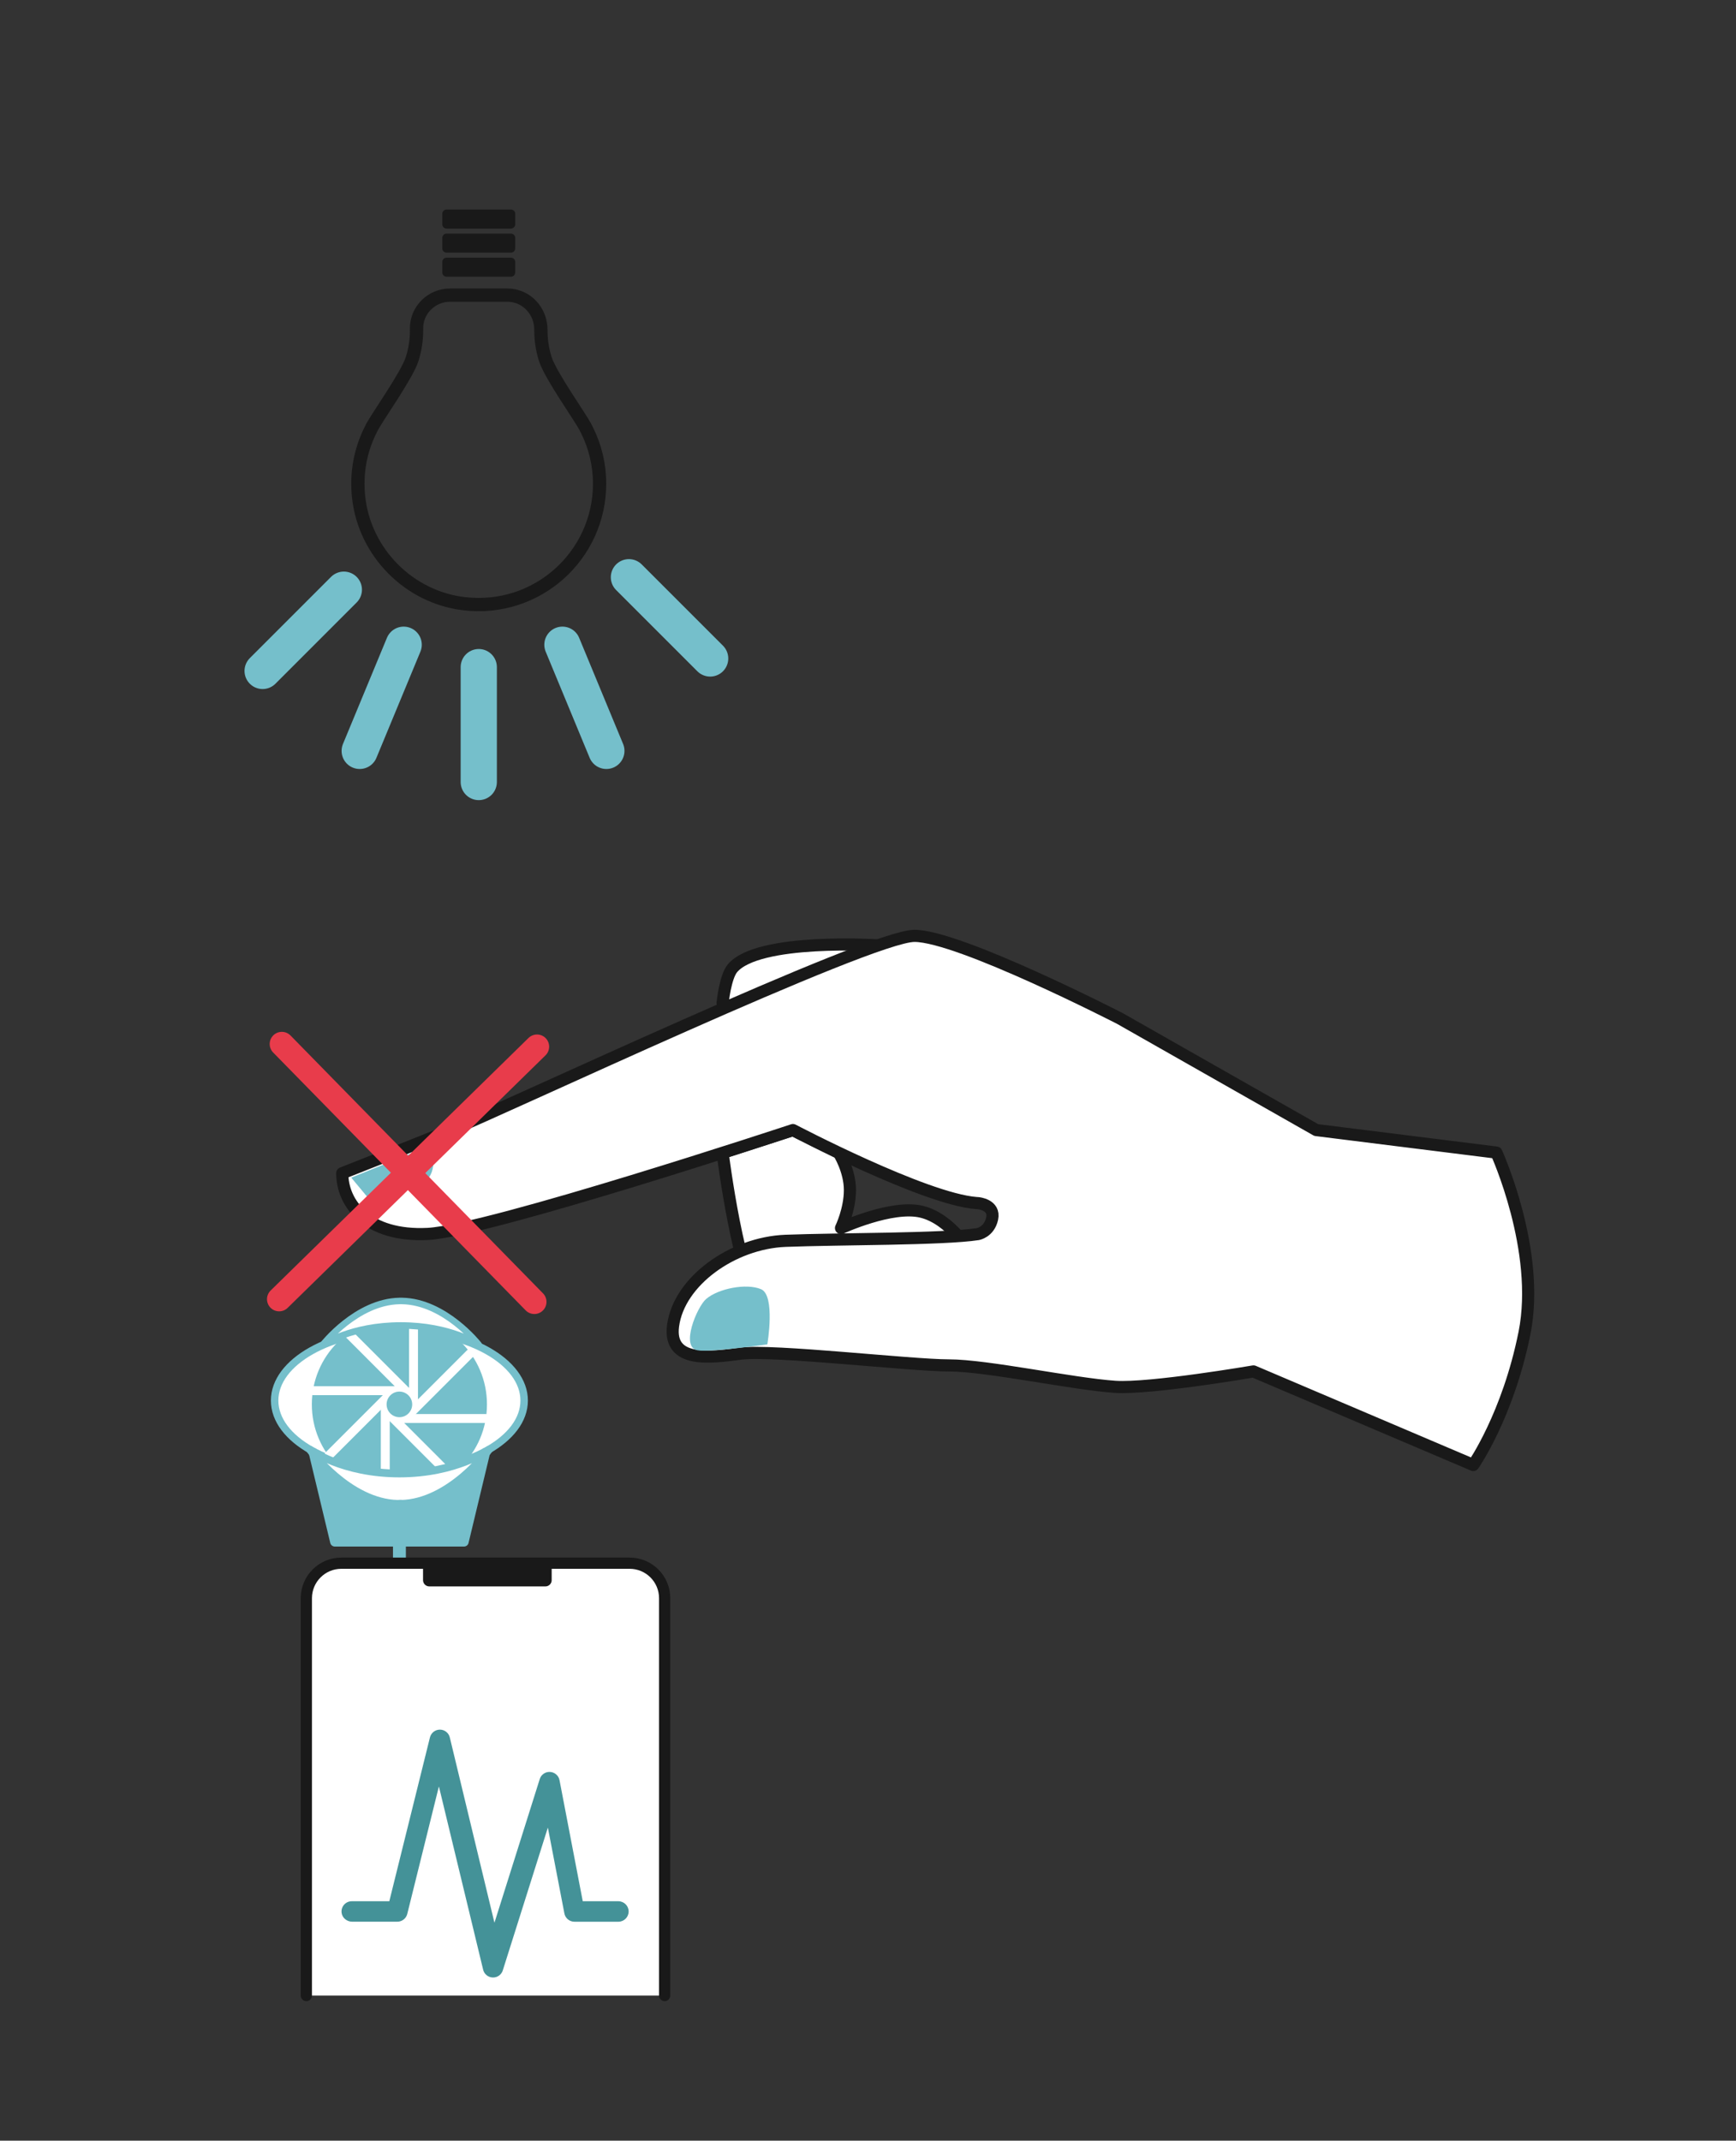<?xml version="1.0" encoding="utf-8"?>
<!-- Generator: Adobe Illustrator 25.2.3, SVG Export Plug-In . SVG Version: 6.00 Build 0)  -->
<svg version="1.1" id="Lager_1" xmlns="http://www.w3.org/2000/svg" xmlns:xlink="http://www.w3.org/1999/xlink" x="0px" y="0px"
	 viewBox="0 0 750 924.77" style="enable-background:new 0 0 750 924.77;" xml:space="preserve">
<rect x="0" y="0" width="750" height="924.77" fill="#333333" stroke="none"/>
<style type="text/css">
	.st0{fill:#71BBCD;}
	.st1{fill:#B6DCE2;}
	.st2{fill:none;stroke:#75BFCB;stroke-width:10.467;stroke-linecap:round;stroke-linejoin:round;stroke-miterlimit:10;}
	.st3{fill:#75BFCB;}
	.st4{fill:#95CFDB;}
	.st5{fill:#FFFFFF;stroke:#191919;stroke-width:5.731;stroke-linecap:round;stroke-linejoin:round;stroke-miterlimit:10;}
	.st6{fill:none;stroke:#191919;stroke-width:5.731;stroke-linecap:round;stroke-linejoin:round;stroke-miterlimit:10;}
	.st7{fill:none;stroke:#191919;stroke-width:3.821;stroke-linecap:round;stroke-miterlimit:10;}
	.st8{fill:none;stroke:#75BFCB;stroke-width:3.892;stroke-linecap:round;stroke-linejoin:round;stroke-miterlimit:10;}
	.st9{fill:#191919;}
	.st10{fill:#75BFCB;stroke:#191919;stroke-width:5.731;stroke-linecap:round;stroke-linejoin:round;stroke-miterlimit:10;}
	.st11{fill:none;stroke:#000000;stroke-width:3.892;stroke-linecap:round;stroke-linejoin:round;stroke-miterlimit:10;}
	.st12{fill:#FFFFFF;stroke:#75BFCB;stroke-width:6.291;stroke-linecap:round;stroke-linejoin:round;stroke-miterlimit:10;}
	.st13{fill:none;stroke:#75BFCB;stroke-width:6.291;stroke-linecap:round;stroke-linejoin:round;stroke-miterlimit:10;}
	.st14{fill:none;stroke:#000000;stroke-width:3.821;stroke-linecap:round;stroke-miterlimit:10;}
	.st15{fill:none;stroke:#191919;stroke-width:5.258;stroke-linecap:round;stroke-miterlimit:10;}
	.st16{fill:#FFFFFF;stroke:#191919;stroke-width:5.662;stroke-linecap:round;stroke-linejoin:round;stroke-miterlimit:10;}
	.st17{fill:#FFFFFF;}
	.st18{fill:none;stroke:#75BFCB;stroke-width:3.406;stroke-linecap:round;stroke-linejoin:round;stroke-miterlimit:10;}
	.st19{fill:#191919;stroke:#191919;stroke-width:3.627;stroke-linecap:round;stroke-linejoin:round;stroke-miterlimit:10;}
	.st20{fill:none;stroke:#75BFCB;stroke-width:15.644;stroke-linecap:round;stroke-linejoin:round;stroke-miterlimit:10;}
	.st21{fill:#FFFFFF;stroke:#75BFCB;stroke-width:3.229;stroke-linecap:round;stroke-linejoin:round;stroke-miterlimit:10;}
	.st22{fill:none;stroke:#FFFFFF;stroke-width:3.857;stroke-linecap:round;stroke-linejoin:round;stroke-miterlimit:10;}
	.st23{fill:#75BFCB;stroke:#75BFCB;stroke-width:4.013;stroke-linecap:round;stroke-linejoin:round;stroke-miterlimit:10;}
	.st24{fill:#FFFFFF;stroke:#75BFCB;stroke-width:3.499;stroke-linecap:round;stroke-linejoin:round;stroke-miterlimit:10;}
	.st25{fill:#FFFFFF;stroke:#75BFCB;stroke-width:3.355;stroke-linecap:round;stroke-linejoin:round;stroke-miterlimit:10;}
	.st26{fill:#FFFFFF;stroke:#75BFCB;stroke-width:2.812;stroke-linecap:round;stroke-linejoin:round;stroke-miterlimit:10;}
	.st27{fill:#FFFFFF;stroke:#191919;stroke-width:4.847;stroke-linecap:round;stroke-linejoin:round;stroke-miterlimit:10;}
	.st28{fill:none;stroke:#191919;stroke-width:5.417;stroke-linecap:round;stroke-linejoin:round;stroke-miterlimit:10;}
	.st29{fill:#449298;}
	.st30{fill:#FFFFFF;stroke:#191919;stroke-width:5.242;stroke-linecap:round;stroke-linejoin:round;stroke-miterlimit:10;}
	.st31{fill:none;stroke:#E83C4B;stroke-width:10.5;stroke-linecap:round;stroke-linejoin:round;stroke-miterlimit:10;}
	.st32{fill:none;stroke:#191919;stroke-width:5.859;stroke-linecap:round;stroke-linejoin:round;stroke-miterlimit:10;}
	.st33{fill:none;stroke:#191919;stroke-width:4.194;stroke-linecap:round;stroke-linejoin:round;stroke-miterlimit:10;}
	.st34{fill:#75BFCB;stroke:#75BFCB;stroke-width:6.496;stroke-linecap:round;stroke-linejoin:round;stroke-miterlimit:10;}
	.st35{fill:none;stroke:#FFFFFF;stroke-width:6.496;stroke-linecap:round;stroke-linejoin:round;stroke-miterlimit:10;}
	.st36{fill:none;stroke:#FFFFFF;stroke-width:1.96;stroke-linecap:round;stroke-linejoin:round;stroke-miterlimit:10;}
	.st37{fill:#FFFFFF;stroke:#75BFCB;stroke-width:5.227;stroke-linecap:round;stroke-linejoin:round;stroke-miterlimit:10;}
	.st38{fill:none;stroke:#FFFFFF;stroke-width:6.244;stroke-linecap:round;stroke-linejoin:round;stroke-miterlimit:10;}
	.st39{fill:#FFFFFF;stroke:#75BFCB;stroke-width:5.665;stroke-linecap:round;stroke-linejoin:round;stroke-miterlimit:10;}
	.st40{fill:#FFFFFF;stroke:#75BFCB;stroke-width:5.432;stroke-linecap:round;stroke-linejoin:round;stroke-miterlimit:10;}
	.st41{fill:#FFFFFF;stroke:#75BFCB;stroke-width:4.553;stroke-linecap:round;stroke-linejoin:round;stroke-miterlimit:10;}
	.st42{fill:#FFFFFF;stroke:#75BFCB;stroke-width:3.841;stroke-linecap:round;stroke-linejoin:round;stroke-miterlimit:10;}
	.st43{fill:none;stroke:#FFFFFF;stroke-width:4.589;stroke-linecap:round;stroke-linejoin:round;stroke-miterlimit:10;}
	.st44{fill:#75BFCB;stroke:#75BFCB;stroke-width:4.774;stroke-linecap:round;stroke-linejoin:round;stroke-miterlimit:10;}
	.st45{fill:#FFFFFF;stroke:#75BFCB;stroke-width:4.163;stroke-linecap:round;stroke-linejoin:round;stroke-miterlimit:10;}
	.st46{fill:#FFFFFF;stroke:#75BFCB;stroke-width:3.992;stroke-linecap:round;stroke-linejoin:round;stroke-miterlimit:10;}
	.st47{fill:#FFFFFF;stroke:#75BFCB;stroke-width:3.346;stroke-linecap:round;stroke-linejoin:round;stroke-miterlimit:10;}
	.st48{fill:none;stroke:#75BFCB;stroke-width:5;stroke-linecap:round;stroke-linejoin:round;stroke-miterlimit:10;}
	.st49{fill:none;stroke:#FFFFFF;stroke-width:4;stroke-linecap:round;stroke-linejoin:round;stroke-miterlimit:10;}
	.st50{fill:none;stroke:#191919;stroke-width:4.075;stroke-linecap:round;stroke-miterlimit:10;}
</style>
<path class="st6" d="M259.04,208.98c0,30.88-26.84,55.51-58.5,51.82c-23.87-2.78-43.05-22.18-45.61-46.07
	c-1.11-10.37,0.81-20.15,5.01-28.66c0.25-0.56,0.53-1.1,0.81-1.63c2.5-4.69,15.05-22.31,17.3-29.32c1.36-4.27,1.98-8.7,1.91-13.12
	c-0.12-8.01,6.48-14.51,14.49-14.51h24.73c8.21,0,14.53,6.81,14.5,15.02c0,0.05,0,0.1,0,0.15c0,4.19,0.62,8.39,1.91,12.45
	c2.22,7.01,14.8,24.62,17.3,29.32c0.28,0.53,0.56,1.06,0.81,1.63C257.13,192.99,259.04,200.75,259.04,208.98z"/>
<rect x="192.9" y="113.13" class="st19" width="27.86" height="4.59"/>
<rect x="192.9" y="102.73" class="st19" width="27.86" height="4.59"/>
<rect x="192.9" y="92.33" class="st19" width="27.86" height="4.59"/>
<line class="st20" x1="206.84" y1="288.19" x2="206.84" y2="337.83"/>
<line class="st20" x1="242.98" y1="278.52" x2="261.97" y2="324.38"/>
<line class="st20" x1="174.4" y1="278.52" x2="155.4" y2="324.38"/>
<line class="st20" x1="271.71" y1="249.36" x2="306.81" y2="284.46"/>
<line class="st20" x1="148.55" y1="254.74" x2="113.46" y2="289.84"/>
<g>
	<ellipse class="st21" cx="172.55" cy="605.03" rx="53.9" ry="30.36"/>
	<circle class="st3" cx="172.55" cy="606.69" r="37.83"/>
	<g>
		<line class="st22" x1="178.65" y1="569.35" x2="178.65" y2="606.69"/>
		<line class="st22" x1="166.45" y1="606.69" x2="166.45" y2="644.03"/>
		<line class="st22" x1="172.55" y1="612.79" x2="209.74" y2="612.79"/>
		<line class="st22" x1="135.36" y1="600.77" x2="172.55" y2="600.77"/>
	</g>
	<g>
		<line class="st22" x1="150.4" y1="575.97" x2="176.8" y2="602.38"/>
		<line class="st22" x1="168.18" y1="611" x2="194.58" y2="637.41"/>
		<line class="st22" x1="176.8" y1="611" x2="203.1" y2="584.7"/>
		<line class="st22" x1="142.01" y1="628.81" x2="168.31" y2="602.51"/>
	</g>
	<path class="st3" d="M175.34,667.25h-5.56v9.25c0,0.79,0.64,1.44,1.44,1.44h2.69c0.79,0,1.44-0.64,1.44-1.44V667.25z"/>
	<path class="st23" d="M209.75,627.45l-9.28,38.64h-55.83l-9.28-38.63c7.14,13.2,21.12,22.17,37.18,22.17
		S202.61,640.66,209.75,627.45z"/>
	<path class="st24" d="M172.57,649.67c-0.19,0.01-0.4,0.01-0.61,0.01v-0.02C172.16,649.67,172.36,649.68,172.57,649.67z"/>
	<path class="st25" d="M211.16,626.3c0,0-16.67,22.97-38,23.36c-0.19,0.01-0.39,0.02-0.59,0.01c-0.21,0.01-0.41,0-0.61-0.01
		c-21.32-0.39-38-23.36-38-23.36s13.95,10.24,38.59,10.24C197.2,636.54,211.16,626.3,211.16,626.3z"/>
	<path class="st26" d="M206.78,580.85c0,0-14.52-18.53-33.09-18.84c-0.17-0.01-0.34-0.02-0.52-0.01c-0.18-0.01-0.36,0-0.53,0.01
		c-18.57,0.31-33.09,18.84-33.09,18.84s12.15-8.26,33.61-8.26C194.62,572.59,206.78,580.85,206.78,580.85z"/>
	<path class="st24" d="M173.16,649.66v0.02c-0.21,0-0.4,0-0.59-0.01C172.77,649.68,172.97,649.67,173.16,649.66z"/>
	<circle class="st3" cx="172.55" cy="606.69" r="5.53"/>
</g>
<path class="st27" d="M132.35,862.06V690.41c0-8.35,6.77-15.12,15.12-15.12h124.56c8.35,0,15.12,6.77,15.12,15.12v171.64"/>
<rect x="185.47" y="677.46" class="st28" width="50.16" height="5.15"/>
<path class="st29" d="M271.59,825.75L271.59,825.75c0,2.44-1.98,4.42-4.42,4.42h-19.01c-2.11,0-3.93-1.5-4.33-3.58l-7.1-36.92
	c-0.01-0.04-0.07-0.05-0.09,0l-19.36,61.34c-0.52,1.94-2.27,3.26-4.26,3.26h-0.14c-2.05-0.07-3.79-1.54-4.19-3.54l-19.03-78.82
	c-0.01-0.04-0.07-0.04-0.09,0l-13.62,54.9c-0.49,1.97-2.26,3.35-4.29,3.35h-19.51c-2.26,0-4.3-1.62-4.57-3.87
	c-0.32-2.68,1.76-4.96,4.38-4.96h16.2c0.02,0,0.04-0.01,0.04-0.03l17.55-70.75c0.5-2,2.32-3.4,4.39-3.36
	c2.07,0.05,3.83,1.52,4.23,3.55l19.21,79.73c0.01,0.04,0.07,0.05,0.08,0l19.47-61.75c0.54-1.99,2.37-3.35,4.43-3.26
	c2.05,0.08,3.79,1.56,4.17,3.58l10.03,52.25c0,0.02,0.02,0.04,0.04,0.04h15.33C269.61,821.33,271.59,823.31,271.59,825.75z"/>
<path class="st30" d="M312.19,433.24c0,0,1.12-11.16,4.22-14.91c11.02-13.29,62.85-9.94,62.85-9.94"/>
<path class="st30" d="M312.19,498.01c0,0,7.17,57.3,17.16,65.87s90.2-22.36,90.2-22.36s-8.59-14.98-21.44-18.06
	s-34.77,7.05-34.77,7.05s3.85-7.89,3.85-16.42c0-8.53-4.82-16.08-4.82-16.08l-19.81-9.84L312.19,498.01z"/>
<path class="st30" d="M422.44,533.13c0,0,4.91-0.8,6.19-6.69c1.32-6.07-6.05-6.68-6.05-6.68l-0.77-0.05
	c-22.42-1.7-79.24-31.53-79.24-31.53s-131.71,43.58-157.77,44.87s-36.94-13.03-36.94-26.23c0,0,25.63-10.08,46.94-18.64
	c22.09-8.87,180.97-83.85,200.24-83.89c19.27-0.05,88.8,35.7,88.8,35.7l84.82,48.19l77.83,9.73c0,0,19.27,42.28,12.14,77.91
	c-7.14,35.63-22.13,57.05-22.13,57.05l-94.97-40.42c0,0-44.8,7.68-59.8,6.65c-18.51-1.27-55.36-9.25-71.78-9.25
	s-76.14-6.91-89.99-5.08c-13.05,1.73-31.32,4.28-29.18-12.05c2.53-19.25,25.74-35.81,48.58-36.69
	C362.2,535.14,407.44,535.44,422.44,533.13"/>
<path class="st3" d="M151.75,508.73l7.14,8.57c0,0,22.13-2.14,26.41-8.57c4.28-6.42,0-13.56,0-13.56L151.75,508.73z"/>
<path class="st3" d="M305.01,561.21c5.24-4.58,17.44-6.96,23.77-4.29s2.73,23.84,2.73,23.84s-24.58,3.51-30.14,2.56
	C293.8,582.03,301.13,564.6,305.01,561.21z"/>
<g>
	<line class="st31" x1="121.76" y1="451" x2="230.85" y2="562.4"/>
	<line class="st31" x1="232" y1="452.15" x2="120.6" y2="561.24"/>
</g>
</svg>
